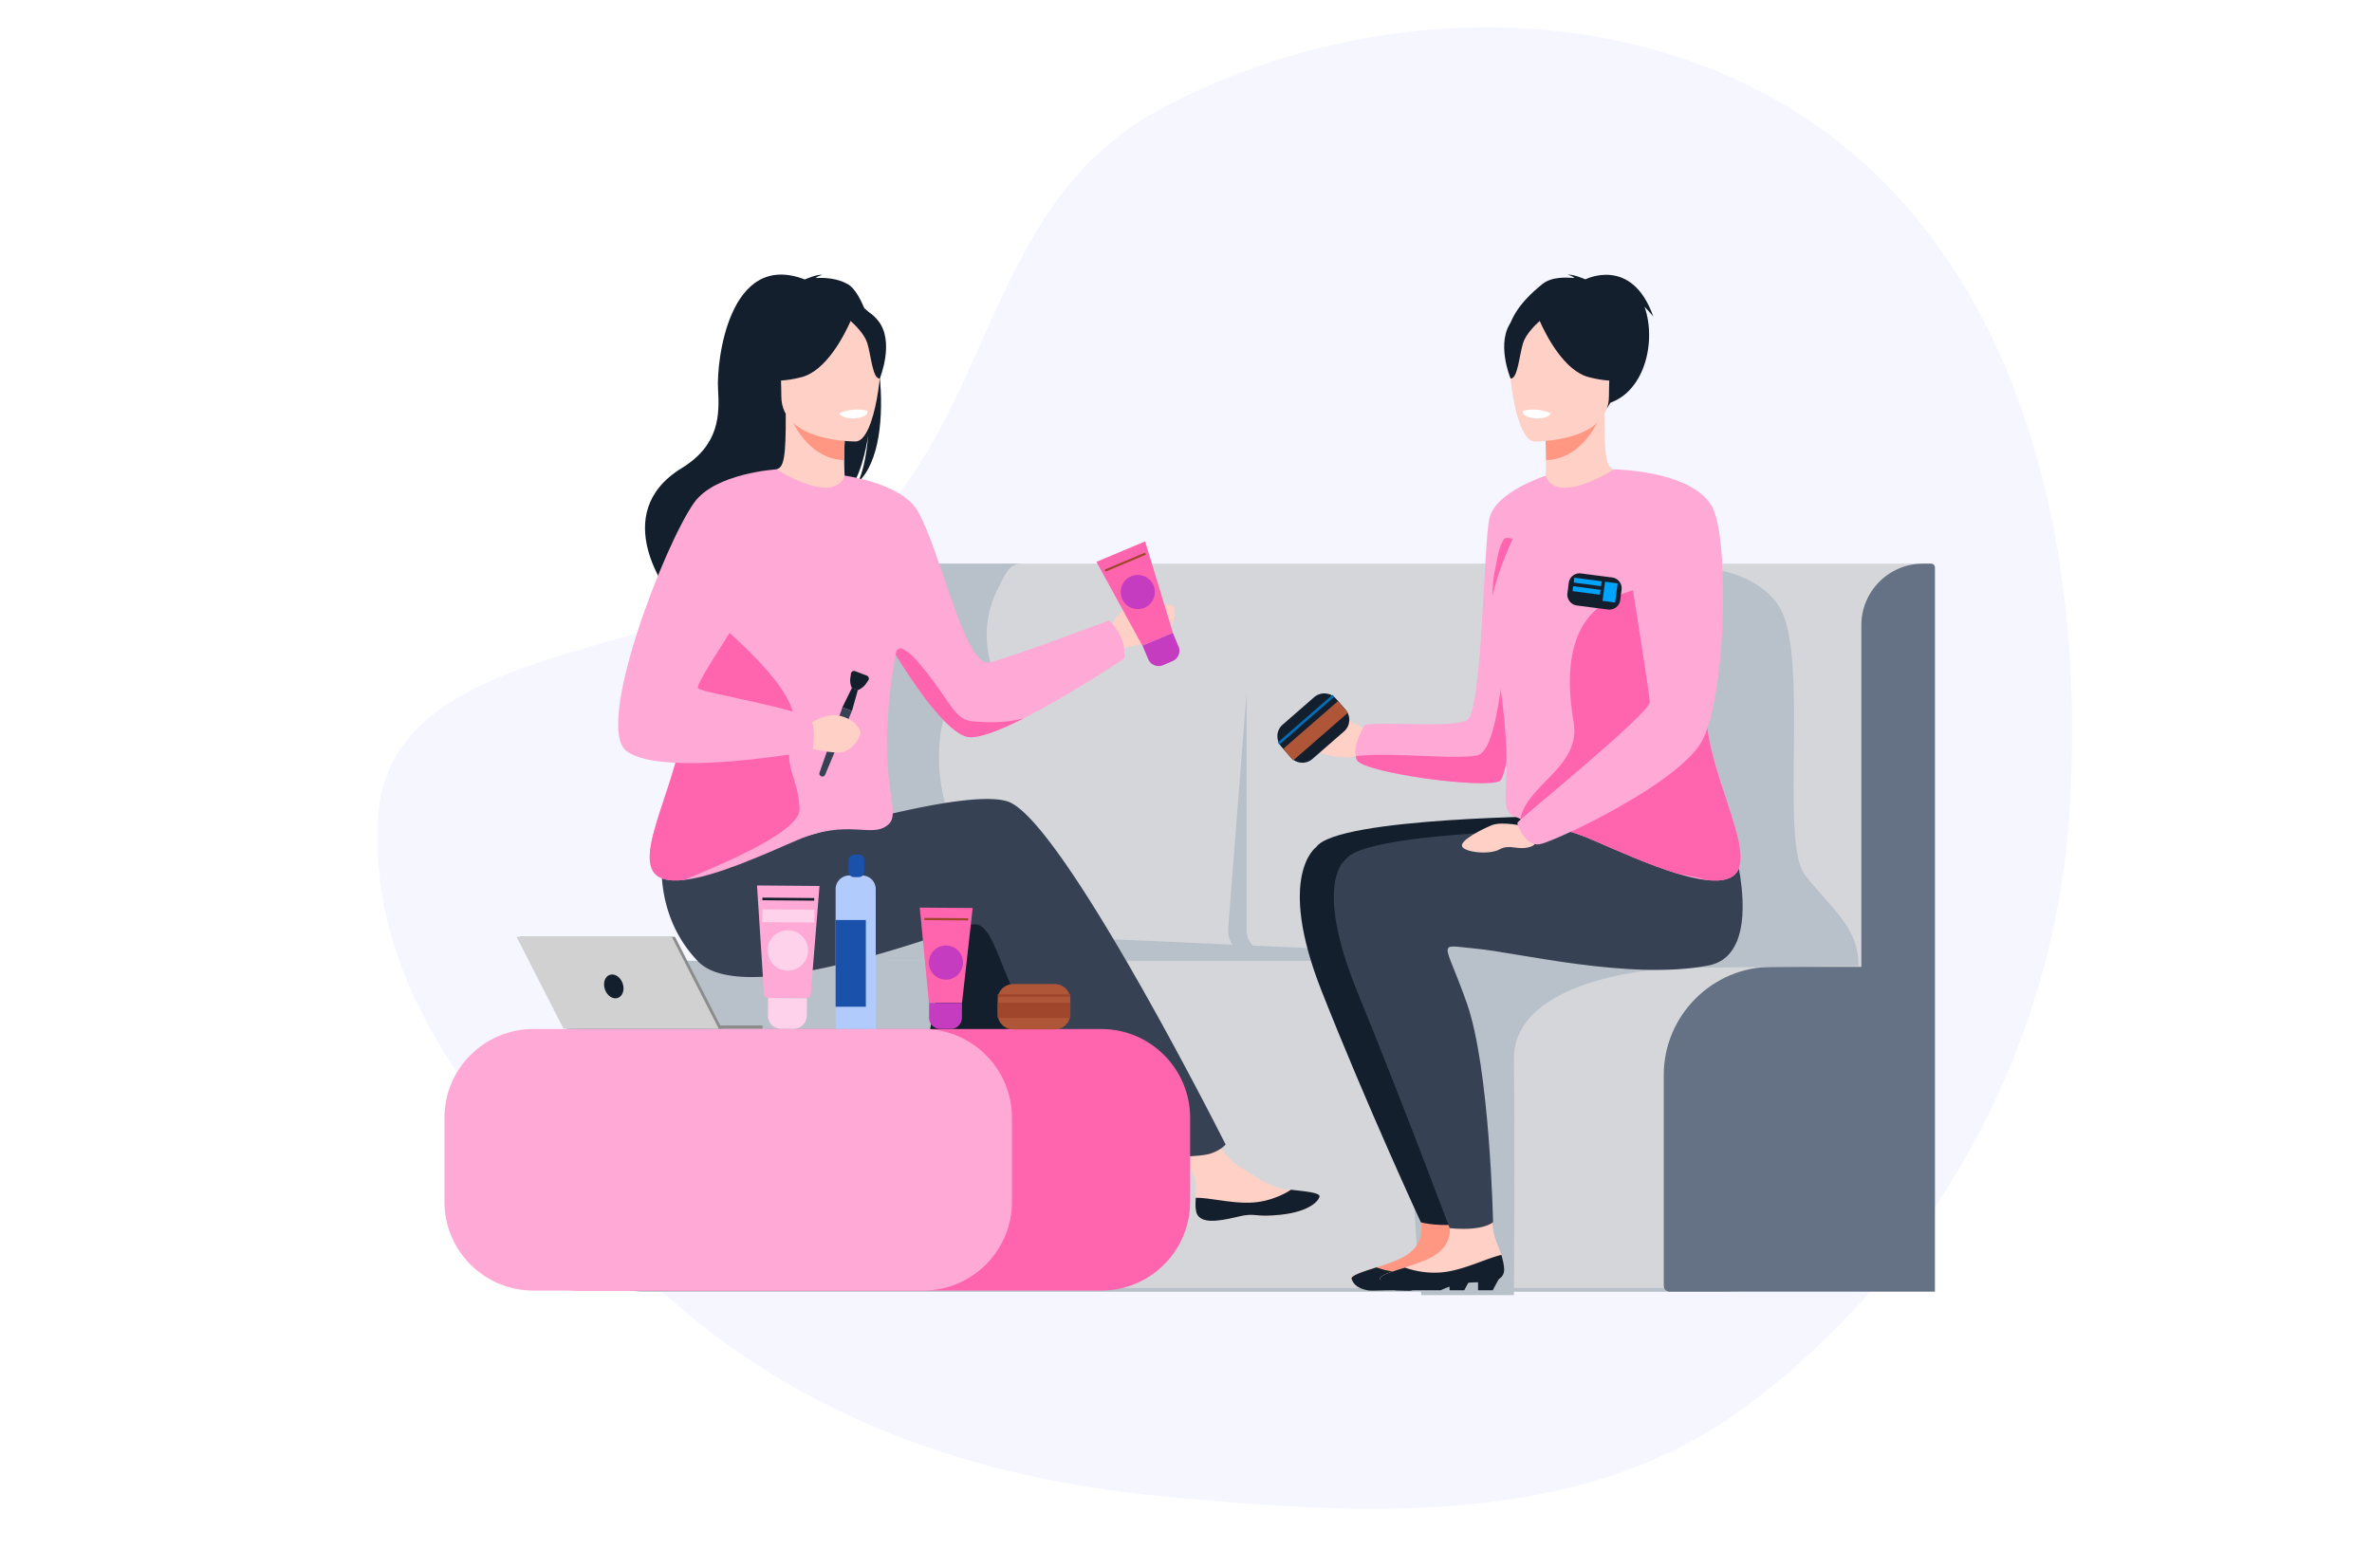 <svg width="475" height="314" fill="none" xmlns="http://www.w3.org/2000/svg">
	<path fill="#fff" d="M0 0h475v314H0z"/>
	<path fill-rule="evenodd" clip-rule="evenodd" d="M414.341 163.816c-3.285 46.437-27.255 89.965-64.525 117.77-33.055 24.66-76.532 21.998-117.559 18.071-36.023-3.448-69.702-14.877-97.056-38.611-29.82-25.873-61.826-57.778-59.503-97.23 2.27-38.562 68.208-30.9 96.802-56.816 26.34-23.873 25-66.44 59.757-85.079C275-1 330.651-.827 367.748 28.082c39.188 30.54 50.102 86.12 46.593 135.734Z" fill="#F5F6FF"/>
	<path d="M160.961 197.697h205.348c11.281 0 20.523-9.242 20.523-20.523v-64.272H160.961c-11.281 0-20.523 9.242-20.523 20.523v43.77c0 11.26 9.242 20.502 20.523 20.502Z" fill="#D5D6DA"/>
	<path d="M128.996 192.45h242.197c8.415 0 15.296 6.882 15.296 15.297v8.616c0 23.288-19.049 42.358-42.357 42.358H128.996c-8.415 0-15.296-6.882-15.296-15.297v-35.657c0-8.435 6.881-15.317 15.296-15.317Z" fill="#D5D6DA"/>
	<path d="M207.273 258.014c-8.414 0-15.296-6.881-15.296-15.296v-35.657c0-6.821 4.541-12.653 10.736-14.611h-73.717c-8.415 0-15.296 6.882-15.296 15.297v35.657c0 8.415 6.881 15.296 15.296 15.296h215.156c2.604 0 5.166-.242 7.649-.706H207.273v.02Z" fill="#B8C1C9"/>
	<path d="M354.806 193.661h17.94v-68.47c0-6.76 5.529-12.289 12.29-12.289h1.695c.424 0 .746.343.746.747v145.072h-53.133c-.645 0-1.17-.525-1.17-1.171v-42.276c.02-11.886 9.747-21.613 21.632-21.613Z" fill="#657285"/>
	<path d="M333.315 113.467s17.133-1.635 23.066 8.213c5.932 9.848 0 46.938 5.024 53.497 5.025 6.578 10.958 10.554 10.736 18.303l-36.828.403s-32.388 1.171-32.146 18.424c.242 17.254 0 47.1 0 47.1h-18.545s-8.557-75.472 10.211-79.973c41.126-9.847 38.482-65.967 38.482-65.967Z" fill="#B8C1C9"/>
	<path d="M273.502 146.098s-4.136-2.583-5.953-2.2c-1.796.384-6.719 1.796-6.881 3.834-.161 2.038 7.043 5.247 12.35 3.451 5.328-1.796.484-5.085.484-5.085Z" fill="#FFD0C5"/>
	<path d="M295.479 254.301c0 .908-.444 1.534-1.211 1.957h-.02c-1.413.767-3.653.182-6.357.061-.343-.02-3.915 1.513-8.98 1.957-5.771.485-7.91-1.271-8.253-2.078-.283-.686 2.199-1.453 4.964-2.341.141-.04.262-.081.404-.121.363-.121.746-.242 1.109-.363 3.29-1.09 6.539-2.402 7.346-5.731.868-3.532-1.715-13.42-1.715-13.42l9.161-.989s.888 10.332 1.453 13.541c.303 1.715 1.09 3.087 1.554 4.561.04.1.06.201.101.302.222.868.444 1.756.444 2.664Z" fill="#FF9783"/>
	<path d="M177.628 192.451h141.016l-134.457-6.054-26.314 7.063 19.755-1.009Z" fill="#B8C1C9"/>
	<path d="M295.479 254.301c0 .908-.444 1.534-1.211 1.958h-.02c-2.038 1.311-5.67-.505-11.583 2.219-.262.122-2.24-.02-3.612-.04-1.796-.02-4.379.141-4.985.04-2.784-.443-3.208-1.816-3.39-2.28-.282-.686 2.2-1.453 4.964-2.341.767.303 4.48 1.595 8.859.747 3.855-.726 7.689-2.644 10.433-3.289.041.101.061.202.101.302.222.888.444 1.776.444 2.684Z" fill="#131F2D"/>
	<path d="m294.571 255.916-1.352 2.522h-2.946v-1.836l4.298-.686ZM342.779 166.277l-29.624-2.825s-45.344.202-49.561 6.195c0 0-8.092 5.61 1.049 28.817 9.162 23.207 19.897 46.373 19.897 46.373s2.745.747 6.498.464c1.473-.121 3.491-.626 3.491-.626s-2.058-34.608-6.639-48.088c-4.581-13.46-5.993-10.856 2.119-10.11 8.092.747 34.144 6.74 46.111 5.247 11.926-1.493 6.659-25.447 6.659-25.447Z" fill="#131F2D"/>
	<path d="M180.132 254.301c0 .908.444 1.534 1.211 1.957h.02c1.412.767 3.894.848 6.578.747.343-.02.646-.02.929-.02h.383c2.664.06 2.381.868 7.446 1.291 5.772.485 7.911-1.271 8.254-2.078.282-.686-2.2-1.453-4.964-2.341-.142-.04-.263-.081-.404-.121-.363-.121-.747-.242-1.11-.363-3.289-1.09-6.538-2.402-7.345-5.731-.868-3.532 1.715-13.42 1.715-13.42l-9.162-.989s-.887 10.332-1.452 13.541c-.303 1.715-1.09 3.087-1.554 4.561-.041.1-.061.201-.101.302-.202.868-.444 1.756-.444 2.664Z" fill="#FF7955"/>
	<path d="M180.132 254.301c0 .908.444 1.534 1.211 1.958h.02c1.493.686 3.935.787 6.578.726.343 0 .646-.02.929 0h.383c2.664.061 2.381.868 7.446 1.292 5.772.484 7.911-1.272 8.254-2.079.282-.686-2.2-1.453-4.964-2.341-.767.303-4.48 1.595-8.859.747-3.855-.726-7.689-2.644-10.433-3.289-.04.101-.061.202-.101.302-.222.888-.464 1.776-.464 2.684Z" fill="#131F2D"/>
	<path d="M301.189 254.301c0 .908-.444 1.534-1.211 1.957h-.02c-1.412.767-3.713-.928-14.267 1.574-5.65 1.332-8.98-.827-9.323-1.634-.282-.686 2.2-1.453 4.964-2.341.142-.04.263-.081.404-.121.363-.121.747-.242 1.11-.363 3.289-1.09 6.538-2.402 7.345-5.731.868-3.532-1.715-13.42-1.715-13.42l9.162-.989s.887 10.332 1.453 13.541c.302 1.715 1.089 3.087 1.553 4.561.041.1.061.201.101.302.222.868.444 1.756.444 2.664ZM239.521 242.637c.504 2.543 4.136 2.119 8.172 1.131 4.057-.989 3.088.181 8.839-.444 5.751-.646 7.507-2.785 7.689-3.633.161-.767-2.684-1.029-5.752-1.372-.383-.04-.766-.081-1.15-.141-3.451-.424-5.973-2.664-9.101-4.48-2.966-1.736-7.386-8.778-7.386-8.778l-7.91.625s4.137 6.296 5.751 9.041c.949 1.614.888 3.733.767 5.388-.04.847-.081 1.755.081 2.663Z" fill="#FFD0C5"/>
	<path d="M247.714 243.747c4.056-.989 3.087.182 8.839-.444 5.751-.645 7.507-2.785 7.688-3.632.162-.767-2.684-1.029-5.751-1.372l-.02.04s-3.451 2.442-8.254 2.563c-3.915.101-8.051-1.029-10.756-.989-.06.888-.121 1.816.061 2.704.525 2.563 4.137 2.119 8.193 1.13Z" fill="#131F2D"/>
	<path d="M221.944 126.584s1.877-4.621 3.956-4.803c2.078-.181 8.657-1.231 9.121-.282.464.948 0 4.338-1.413 5.549-1.412 1.231-10.17 3.209-10.17 3.209l-1.494-3.673Z" fill="#FFD0C5"/>
	<path d="m209.251 192.107-17.032 45.829s-2.623.262-5.126-.465c-2.3-.665-4.944-2.421-4.944-2.421s4.218-43.992 11.967-53.153c7.749-9.142 15.135 10.21 15.135 10.21Z" fill="#131F2D"/>
	<path d="M194.782 172.937s-8.456-10.736-6.438-26.052c.646-4.823 3.774-8.96 8.213-10.958h2.987l-.121-.262c-2.684-5.832-2.401-12.572.646-18.243.02-.02.02-.06.04-.08 1.11-2.18 1.978-4.44 4.44-4.44h-33.943l-1.897 57.875 26.073 2.16Z" fill="#B8C1C9"/>
	<path d="M136.463 171.383a16.17 16.17 0 0 0 10.937.383c13.077-4.177 45.687-14.025 54.365-11.24 10.917 3.511 43.668 68.712 43.668 68.712s-.746.989-2.764 1.735c-1.877.707-6.417.666-6.417.666s-29.564-25.345-33.095-32.731c-3.511-7.386-4.924-14.429-8.455-13.722-3.512.706-45.405 17.253-54.909 7.385-9.505-9.847-7.023-22.661-7.023-22.661l3.693 1.473Z" fill="#364154"/>
	<path d="M171.797 96.617c.787-1.614 1.655-4.48 2.079-9.585-.061.504-.949 6.942-3.431 10.594-10.17 6.679-29.684 28.978-29.301 33.216 0 0-6.861-11.644-6.982-11.725 0 0-12.673-16.123 2.341-25.345 7.628-4.682 7.587-10.716 7.285-15.942-.323-5.227 2.078-27.747 17.374-21.855 0 0 2.462-1.09 3.552-.928 0 0-.888.181-1.352.646 1.776-.101 4.298.02 6.417 1.23 5.63 3.169 10.635 31.763 2.018 39.694Z" fill="#131F2D"/>
	<path d="M169.86 97.949c.061.02-4.904 2.603-8.637 1.574-3.511-.949-5.812-5.51-5.751-5.53 1.493-.302 1.917-2.34 1.877-11.118l.666.14 11.3 2.24s-.262 3.552-.262 6.902c0 2.825.161 5.49.807 5.792Z" fill="#FFD0C5"/>
	<path d="M169.315 85.256s-.262 3.552-.262 6.901c-6.336-.181-9.666-5.953-11.038-9.141l11.3 2.24Z" fill="#FF9783"/>
	<path d="M156.844 81.785s-3.31-5.247-4.117-9.727c-.565-3.188 1.07-15.054 12.976-13.338 0 0 3.451.343 6.72 2.542 2.583 1.756 6.316 5.51 2.139 15.862l-1.09 3.49-16.628 1.171Z" fill="#131F2D"/>
	<path d="M171.434 88.424s-14.973.242-14.973-9.08c-.021-9.324-1.958-15.58 7.607-16.124 9.565-.545 11.422 3.007 12.169 6.114.767 3.128-.908 18.787-4.803 19.09Z" fill="#FFD0C5"/>
	<path d="M157.288 64.975s10.231-6.982 13.46-2.159c.989-.848 2.724-1.453 5.045 1.352 3.471 4.197.383 11.644.383 11.644-1.433.161-1.756-4.722-2.502-7.103-.565-1.797-2.442-3.613-3.33-4.42-1.312 2.946-4.904 9.99-9.848 11.26-6.296 1.615-9.02-.06-9.02-.06s4.823-3.834 5.812-10.514Z" fill="#131F2D"/>
	<path d="M136.523 138.227c-1.473-6.195 3.552-18.202 8.798-28.15 4.763-9.021 9.687-16.326 10.131-16.063 12.551 7.446 13.681 1.25 13.681 1.25s11.402 1.514 14.631 7.064c4.459 7.688 9.323 30.733 14.105 30.39 2.2-.161 24.256-8.455 24.256-8.455s3.673 3.451 2.967 7.668c0 0-10.897 7.285-20.099 11.947-4.864 2.462-9.283 4.177-11.341 3.693-4.198-.989-10.756-10.716-14.287-16.447 0-.02-.021-.02-.021-.04-4.52 25.588 1.635 31.42-1.493 34.104-3.289 2.845-7.971-1.352-18.303 3.127-6.78 2.947-16.164 7.184-22.5 7.931-3.31.383-5.792-.182-6.599-2.422-2.361-6.518 8.899-23.812 6.074-35.597Z" fill="#FFA9D6"/>
	<path d="M168.104 82.774s.283 1.19 3.229 1.009c0 0 2.482-.162 2.401-1.453 0 0-2.401-.928-5.63.444Z" fill="#fff"/>
	<path d="M164.472 155.501a.605.605 0 0 0 .767-.322l5.348-12.754-1.897-.727-4.581 13.057c-.101.282.061.625.363.746Z" fill="#364154"/>
	<path d="m170.587 137.804 1.19.444-1.17 4.157-1.917-.727 1.897-3.874Z" fill="#131F2D"/>
	<path d="m171.253 134.434 2.32.888c.444.181.565.767.202 1.089l-.242.364a3.635 3.635 0 0 1-1.514 1.352l-.262.141-1.17-.444-.061-.161a3.57 3.57 0 0 1-.222-1.998l.081-.545c-.041-.505.424-.868.868-.686Z" fill="#131F2D"/>
	<path d="M130.429 173.824c.807 2.24 3.289 2.826 6.598 2.422 4.379-1.917 23.288-9.242 23.086-14.207-.323-7.345-3.632-7.587-1.292-16.668 1.877-7.285-15.598-20.825-18.383-23.772-5.247 9.949-5.388 10.413-3.915 16.608 2.825 11.805-8.435 29.099-6.094 35.617ZM179.344 131.144c3.531 5.731 10.09 15.458 14.287 16.447 2.078.484 6.478-1.231 11.341-3.693-3.552.908-7.002.888-10.372.565-3.633-.343-4.702-4.803-10.453-11.502-3.714-4.339-4.622-3.249-4.803-1.817Z" fill="#FF64AE"/>
	<path d="M161.808 145.21s3.169-2.462 6.155-1.877c2.987.585 4.46 2.644 4.339 3.572-.121.948-1.695 3.572-3.996 3.814-2.28.242-8.798-1.413-8.798-1.413l2.3-4.096Z" fill="#FFD0C5"/>
	<path d="M155.451 94.014s-12.208.747-16.426 6.639c-5.953 8.294-20.22 45.182-13.46 49.884 7.608 5.308 37.111-.161 37.111-.161s.908-4.198-.343-6.236c-1.251-2.038-21.593-5.327-22.521-6.255-.948-.949 11.725-18.303 11.725-21.129.02-2.805 3.914-22.742 3.914-22.742Z" fill="#FFA9D6"/>
	<path d="m346.917 168.396-27.787-2.341s-45.344.202-49.561 5.994c0 0-6.861 4.298 2.3 26.758 9.162 22.46 18.424 47.18 18.424 47.18s2.059.283 4.541.081c3.128-.263 4.157-1.272 4.157-1.272s-.646-30.733-5.227-43.789c-4.581-13.037-6.336-11.725 1.756-10.998 8.092.726 30.855 6.397 46.554 3.39 11.846-2.24 4.843-25.003 4.843-25.003Z" fill="#364154"/>
	<path d="M276.389 256.218c.182.444.586 1.736 3.128 2.22h8.98c3.088-1.412 5.57-1.574 7.507-1.594 1.715-.02 3.027.04 3.975-.565H300c.04-.02.1-.061.141-.081.686-.424 1.069-1.029 1.069-1.877 0-.908-.242-1.796-.464-2.663a1.71 1.71 0 0 0-.101-.303c-2.744.646-6.578 2.563-10.433 3.289-4.379.828-8.092-.464-8.858-.746-2.785.847-5.267 1.634-4.965 2.32Z" fill="#131F2D"/>
	<path d="m300.282 255.916-1.352 2.522h-2.946v-1.836l4.298-.686Z" fill="#131F2D"/>
	<path d="M271.485 151.465c.04.263.121.505.222.747 1.17 2.583 25.588 5.872 28.635 4.218 1.372-.727 3.35-13.037 5.126-26.416 2.199-16.547 4.076-34.729 4.076-34.729s-10.13 3.189-11.301 8.597c-1.17 5.388-1.412 38.724-4.46 40.359-3.047 1.635-15.962.242-20.421.948-.021-.04-2.361 3.653-1.877 6.276Z" fill="#FFA9D6"/>
	<path d="M308.858 56.904c1.897-1.514 4.641-1.332 6.417-1.232-.464-.464-1.352-.645-1.352-.645 1.09-.162 3.552.928 3.552.928s9.302-4.762 13.601 7.446c0 0-.747-.928-1.756-1.957 2.482 7.022-.02 17.637-7.87 19.534-5.085 1.23-32.025-8.455-12.592-24.074Z" fill="#131F2D"/>
	<path d="M308.797 97.949c-.061.02 4.904 2.603 8.637 1.574 3.511-.949 5.812-5.51 5.751-5.53-1.493-.302-1.917-2.34-1.877-11.118l-.666.14-11.3 2.24s.262 3.552.262 6.902c0 2.825-.161 5.49-.807 5.792Z" fill="#FFD0C5"/>
	<path d="M309.342 85.256s.263 3.552.263 6.901c6.336-.181 9.666-5.953 11.038-9.141l-11.301 2.24Z" fill="#FF9783"/>
	<path d="M321.814 81.785s3.309-5.247 4.116-9.727c.565-3.188-1.069-15.054-12.975-13.338 0 0-3.451.343-6.72 2.542-2.583 1.756-6.316 5.51-2.139 15.862l1.09 3.49 16.628 1.171Z" fill="#131F2D"/>
	<path d="M307.224 88.424s14.973.242 14.973-9.08c.02-9.324 1.957-15.58-7.608-16.124-9.565-.545-11.422 3.007-12.168 6.114-.767 3.128.908 18.787 4.803 19.09Z" fill="#FFD0C5"/>
	<path d="M303.57 109.068c.263-1.07-1.977-1.857-2.522-.908-1.029 1.776-1.231 4.016-1.635 5.791-1.17 5.086 0 12.048 0 12.048l4.157-16.931Z" fill="#FF64AE"/>
	<path d="M302.864 64.168c2.301-2.805 4.056-2.2 5.045-1.352 3.229-4.843 13.46 2.16 13.46 2.16 1.009 6.699 5.832 10.513 5.832 10.513s-2.724 1.695-9.021.06c-4.944-1.27-8.536-8.314-9.847-11.26-.888.787-2.765 2.624-3.33 4.42-.747 2.38-1.09 7.264-2.502 7.103-.02-.02-3.108-7.447.363-11.644Z" fill="#131F2D"/>
	<path d="M310.552 82.774s-.283 1.19-3.229 1.009c0 0-2.482-.162-2.401-1.453 0 0 2.401-.928 5.63.444Z" fill="#fff"/>
	<path d="M271.484 151.466c.041.262.121.504.222.746 1.171 2.583 25.588 5.873 28.635 4.218 1.373-.727 3.754-16.043 2.038-29.725-1.836 7.83-2.401 23.893-6.719 24.64-4.924.847-17.779-.787-24.176.121Z" fill="#FF64AE"/>
	<path d="M298.486 126.624c6.074 29.241.989 33.741 4.137 36.606.02.02 2.805 1.211 2.825 1.231 3.289 2.845 3.37-.605 13.702 3.875 4.924 2.139 11.22 4.964 16.729 6.639 2.079.625 4.036 1.089 5.772 1.291 3.309.384 5.791-.181 6.598-2.421 2.341-6.518-8.919-23.812-6.094-35.618l.061-.302c.201-1.029.242-2.22.141-3.511-.525-6.579-4.682-16.164-9-24.317-4.763-9.02-9.687-16.325-10.131-16.063-12.551 7.446-13.681 1.251-13.681 1.251s-13.137 21.35-11.059 31.339Z" fill="#FFA9D6"/>
	<path d="M304.438 164.058c-.02-.021.02 0 0 0 3.289 2.845 4.359-.202 14.691 4.278 4.924 2.139 11.22 4.964 16.729 6.639 2.805.484 4.903.928 5.771 1.291 3.31.384 5.792-.181 6.599-2.421 2.341-6.518-8.92-23.812-6.094-35.617l.06-.303c.242-1.171.283-2.321.141-3.511-.585-5.005-4.278-10.433-8.435-18.344-2.784 2.947-23.731-.464-18.767 28.635 1.493 8.9-9.383 12.431-10.695 19.353Z" fill="#FF64AE"/>
	<path d="M305.448 165.531s-4.621-1.09-6.72-.242c-2.118.867-6.336 3.047-5.953 4.217.384 1.171 5.388 1.796 7.507.626 2.119-1.171 3.673.323 6.256-.545 2.603-.848-1.09-4.056-1.09-4.056Z" fill="#FFD0C5"/>
	<path d="M323.205 94.014s17.032.222 20.079 8.435c3.047 8.213 2.119 37.07-2.341 45.768-4.46 8.677-29.805 20.421-32.61 20.886-2.825.464-4.581-3.875-4.46-4.339.121-.464 26.637-21.935 26.516-24.175-.141-2.24-7.184-46.575-7.184-46.575Z" fill="#FFA9D6"/>
	<path d="m315.78 121.277 6.215.807a2.176 2.176 0 0 0 2.462-1.897l.263-2.058a2.178 2.178 0 0 0-1.897-2.462l-6.216-.807a2.177 2.177 0 0 0-2.462 1.897l-.262 2.058a2.188 2.188 0 0 0 1.897 2.462Z" fill="#131F2D"/>
	<path d="m320.909 120.359 2.521.331.503-3.842-2.521-.33-.503 3.841ZM315.135 116.693l5.483.718.128-.98-5.482-.719-.129.981ZM314.897 118.4l5.482.718.129-.98-5.482-.718-.129.98Z" fill="#00A3FE"/>
	<path d="M115.919 258.499h104.612c9.827 0 17.798-7.971 17.798-17.799v-16.789c0-9.828-7.971-17.799-17.798-17.799H115.919c-9.827 0-17.798 7.971-17.798 17.799V240.7c0 9.828 7.971 17.799 17.798 17.799Z" fill="#FF64AE"/>
	<path d="M106.798 258.499h78.056c9.827 0 17.798-7.971 17.798-17.799v-16.789c0-9.828-7.971-17.799-17.798-17.799h-78.056c-9.827 0-17.798 7.971-17.798 17.799V240.7c0 9.828 7.971 17.799 17.798 17.799Z" fill="#FFA9D6"/>
	<path d="M202.875 206.193h8.374a3.089 3.089 0 0 0 3.088-3.088v-2.906a3.088 3.088 0 0 0-3.088-3.087h-8.374a3.088 3.088 0 0 0-3.088 3.087v2.906c.02 1.715 1.393 3.088 3.088 3.088Z" fill="#B05638"/>
	<path d="M199.785 203.876h14.549v-3.067h-14.549v3.067ZM199.785 199.666h14.549v-.525h-14.549v.525Z" fill="#A0462D"/>
	<path d="m262.827 152.01 6.317-5.509c1.291-1.11 1.412-3.067.302-4.358l-1.917-2.2c-1.11-1.292-3.067-1.413-4.358-.303l-6.317 5.509c-1.291 1.11-1.412 3.068-.302 4.359l1.917 2.2c1.13 1.291 3.087 1.432 4.358.302Z" fill="#131F2D"/>
	<path d="m258.977 152.306 10.971-9.558-2.015-2.313-10.971 9.558 2.015 2.313Z" fill="#B05638"/>
	<path d="m256.217 149.12 10.971-9.557-.345-.396-10.971 9.558.345.395Z" fill="#016EB9"/>
	<path d="m228.764 129.328 6.115-2.562-5.57-18.324-9.747 4.097 9.202 16.789Z" fill="#FF64AE"/>
	<path d="M229.167 121.741a3.436 3.436 0 0 0 1.837-4.48 3.436 3.436 0 0 0-4.48-1.836 3.435 3.435 0 0 0-1.837 4.479c.727 1.756 2.745 2.563 4.48 1.837Z" fill="#C63CC0"/>
	<path d="m221.393 114.498 8.09-3.404-.172-.409-8.091 3.404.173.409Z" fill="#A0462D"/>
	<path d="m232.881 133.243 1.937-.827c1.13-.484 1.675-1.796 1.191-2.926l-1.15-2.724-6.074 2.542 1.15 2.725a2.27 2.27 0 0 0 2.946 1.21Z" fill="#C63CC0"/>
	<path d="m186.024 200.845 6.619.061 2.139-19.03-10.594-.081 1.836 19.05Z" fill="#FF64AE"/>
	<path d="M189.394 196.224c1.897.02 3.43-1.513 3.451-3.39.02-1.897-1.514-3.431-3.391-3.451-1.897-.02-3.43 1.514-3.45 3.39a3.422 3.422 0 0 0 3.39 3.451Z" fill="#C63CC0"/>
	<path d="m185.105 184.293 8.778.073.004-.444-8.778-.073-.004.444Z" fill="#A0462D"/>
	<path d="m188.244 206.072 2.119.02c1.231.02 2.24-.989 2.26-2.22l.02-2.946-6.578-.061-.02 2.947a2.23 2.23 0 0 0 2.199 2.26Z" fill="#C63CC0"/>
	<path d="m153.877 199.897 7.608.06a.863.863 0 0 0 .868-.807l1.756-21.693-12.512-.101 1.393 21.713c.04.464.423.828.887.828Z" fill="#FFA9D6"/>
	<path d="M157.733 194.428a4.04 4.04 0 0 0 4.076-4.016 4.04 4.04 0 0 0-4.016-4.076 4.04 4.04 0 0 0-4.076 4.016c0 2.22 1.796 4.056 4.016 4.076Z" fill="#FFD2EC"/>
	<path d="m152.673 180.319 10.372.087.005-.524-10.373-.087-.004.524Z" fill="#131F2D"/>
	<path d="m152.668 184.704 10.372.087.022-2.562-10.373-.087-.021 2.562ZM156.4 206.051l2.502.021c1.453.02 2.643-1.171 2.664-2.624l.02-3.491-7.769-.06-.021 3.491a2.597 2.597 0 0 0 2.604 2.663Z" fill="#FFD2EC"/>
	<path d="M167.337 206.092h8.032v-28.009a2.726 2.726 0 0 0-2.724-2.725h-2.583a2.726 2.726 0 0 0-2.725 2.725v28.009Z" fill="#B2CBFD"/>
	<path d="M170.99 175.681h1.009c.606 0 1.07-.484 1.07-1.069v-2.361c0-.606-.484-1.07-1.07-1.07h-1.009c-.605 0-1.069.484-1.069 1.07v2.361c0 .585.484 1.069 1.069 1.069ZM167.336 201.654h6.054V184.28h-6.054v17.374Z" fill="#1A51AA"/>
	<path d="M113.477 206.031h31.097l-9.404-18.383h-31.076l9.383 18.383Z" fill="#8C8C8C"/>
	<path d="M112.832 206.031h31.097l-9.404-18.383h-31.076l9.383 18.383Z" fill="#D1D1D1"/>
	<path d="M152.445 206.031h-8.516v-.645h8.516c.181 0 .322.141.322.323a.318.318 0 0 1-.322.322Z" fill="#8C8C8C"/>
	<path d="M121.146 198.222c.464 1.271 1.634 2.018 2.603 1.655.968-.364 1.392-1.675.928-2.947-.464-1.271-1.634-2.018-2.603-1.654-.969.343-1.372 1.674-.928 2.946Z" fill="#131F2D"/>
	<path d="M251.607 189.928c-2.341-1.453-1.978-4.117-1.978-4.117v-47.038l-3.672 47.018c-.283 3.633 2.441 4.763 2.441 4.763s5.55.807 3.209-.626Z" fill="#B8C1C9"/>
</svg>
